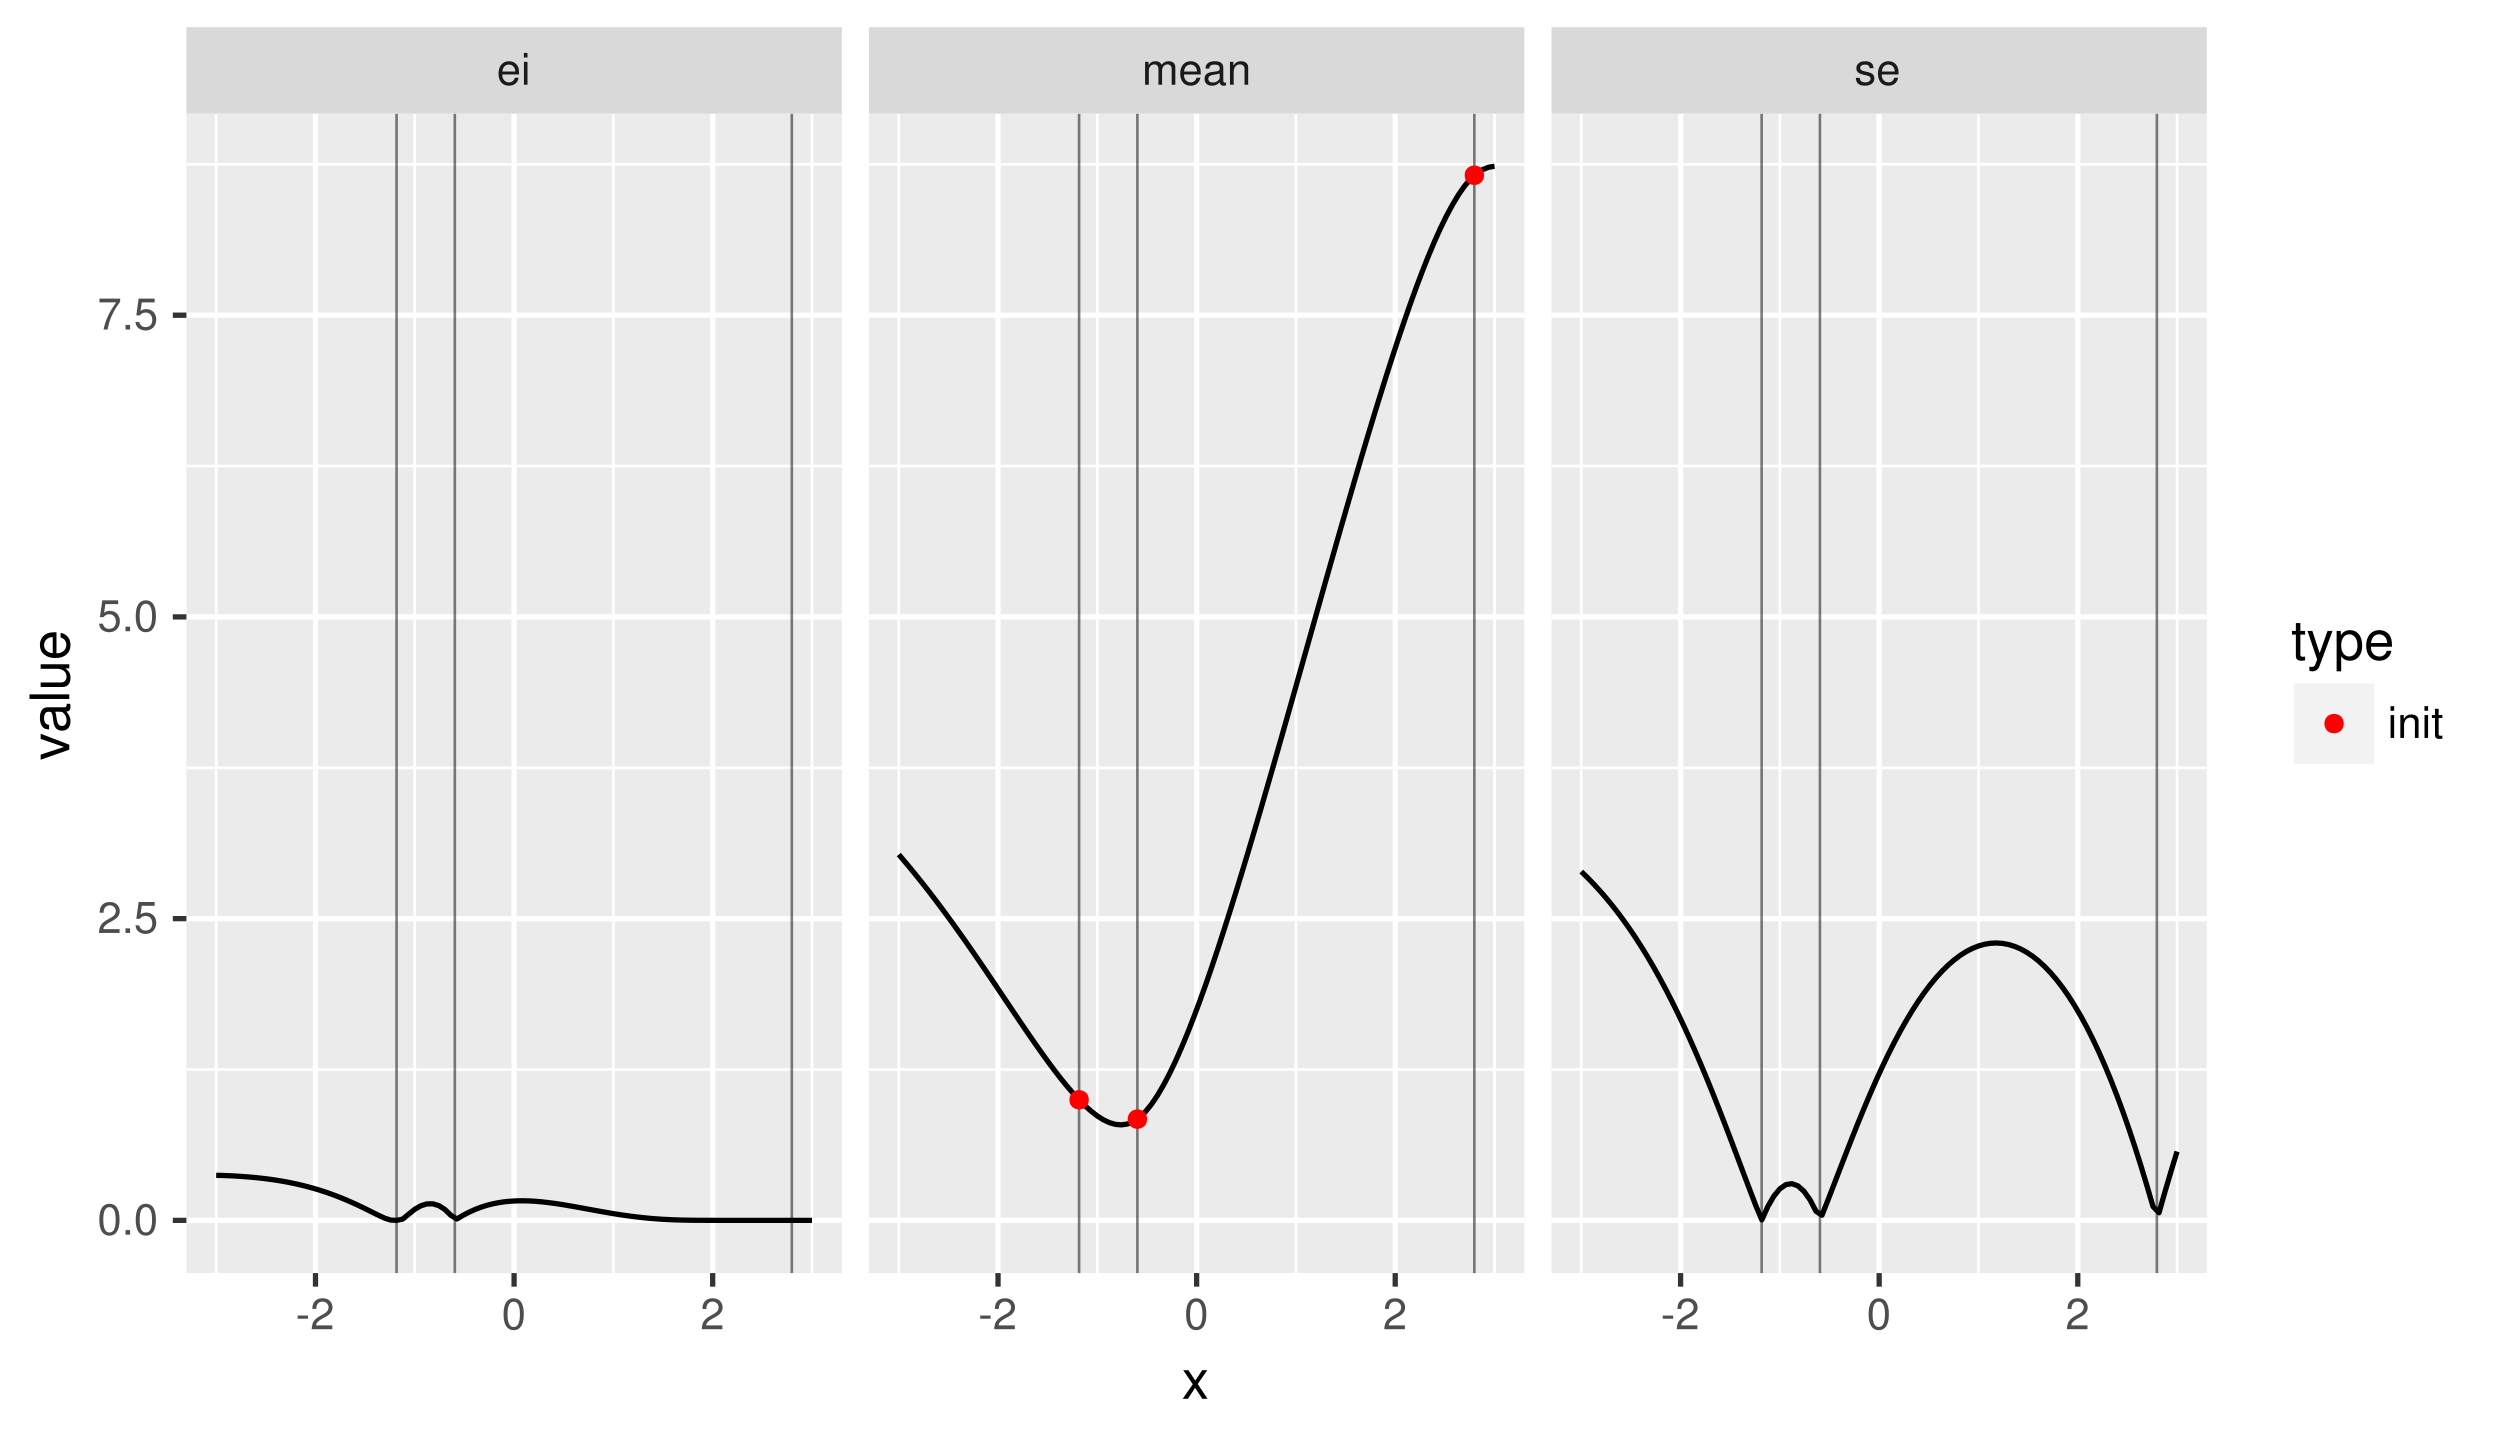 <?xml version="1.0" encoding="UTF-8"?>
<svg xmlns="http://www.w3.org/2000/svg" xmlns:xlink="http://www.w3.org/1999/xlink" width="504pt" height="288pt" viewBox="0 0 504 288" version="1.1">
<defs>
<g>
<symbol overflow="visible" id="glyph0-0">
<path style="stroke:none;" d=""/>
</symbol>
<symbol overflow="visible" id="glyph0-1">
<path style="stroke:none;" d="M 4.516 -2.062 C 4.516 -2.766 4.453 -3.188 4.328 -3.531 C 4.031 -4.281 3.328 -4.734 2.469 -4.734 C 1.172 -4.734 0.359 -3.75 0.359 -2.25 C 0.359 -0.734 1.156 0.203 2.453 0.203 C 3.5 0.203 4.234 -0.391 4.422 -1.406 L 3.672 -1.406 C 3.469 -0.797 3.062 -0.469 2.469 -0.469 C 2 -0.469 1.609 -0.688 1.359 -1.078 C 1.188 -1.344 1.125 -1.594 1.125 -2.062 Z M 1.141 -2.656 C 1.203 -3.516 1.719 -4.062 2.453 -4.062 C 3.172 -4.062 3.734 -3.469 3.734 -2.703 C 3.734 -2.688 3.734 -2.672 3.719 -2.656 Z M 1.141 -2.656 "/>
</symbol>
<symbol overflow="visible" id="glyph0-2">
<path style="stroke:none;" d="M 1.312 -4.609 L 0.594 -4.609 L 0.594 0 L 1.312 0 Z M 1.312 -6.406 L 0.578 -6.406 L 0.578 -5.484 L 1.312 -5.484 Z M 1.312 -6.406 "/>
</symbol>
<symbol overflow="visible" id="glyph0-3">
<path style="stroke:none;" d="M 0.609 -4.609 L 0.609 0 L 1.359 0 L 1.359 -2.891 C 1.359 -3.562 1.844 -4.094 2.438 -4.094 C 2.984 -4.094 3.297 -3.766 3.297 -3.172 L 3.297 0 L 4.031 0 L 4.031 -2.891 C 4.031 -3.562 4.516 -4.094 5.109 -4.094 C 5.641 -4.094 5.969 -3.75 5.969 -3.172 L 5.969 0 L 6.703 0 L 6.703 -3.453 C 6.703 -4.281 6.234 -4.734 5.359 -4.734 C 4.75 -4.734 4.375 -4.562 3.953 -4.031 C 3.672 -4.531 3.312 -4.734 2.703 -4.734 C 2.094 -4.734 1.688 -4.516 1.297 -3.953 L 1.297 -4.609 Z M 0.609 -4.609 "/>
</symbol>
<symbol overflow="visible" id="glyph0-4">
<path style="stroke:none;" d="M 4.703 -0.438 C 4.625 -0.406 4.594 -0.406 4.547 -0.406 C 4.297 -0.406 4.156 -0.547 4.156 -0.781 L 4.156 -3.484 C 4.156 -4.297 3.547 -4.734 2.422 -4.734 C 1.75 -4.734 1.203 -4.547 0.891 -4.203 C 0.672 -3.969 0.594 -3.703 0.578 -3.25 L 1.312 -3.25 C 1.375 -3.812 1.703 -4.062 2.391 -4.062 C 3.047 -4.062 3.422 -3.812 3.422 -3.375 L 3.422 -3.188 C 3.422 -2.875 3.234 -2.75 2.656 -2.672 C 1.625 -2.547 1.453 -2.5 1.172 -2.391 C 0.641 -2.172 0.375 -1.766 0.375 -1.156 C 0.375 -0.328 0.953 0.203 1.875 0.203 C 2.469 0.203 2.922 0 3.453 -0.469 C 3.5 -0.016 3.734 0.203 4.203 0.203 C 4.359 0.203 4.469 0.188 4.703 0.125 Z M 3.422 -1.453 C 3.422 -1.203 3.359 -1.062 3.125 -0.859 C 2.828 -0.578 2.469 -0.438 2.047 -0.438 C 1.469 -0.438 1.141 -0.719 1.141 -1.172 C 1.141 -1.656 1.453 -1.906 2.25 -2.016 C 3.016 -2.125 3.172 -2.156 3.422 -2.281 Z M 3.422 -1.453 "/>
</symbol>
<symbol overflow="visible" id="glyph0-5">
<path style="stroke:none;" d="M 0.609 -4.609 L 0.609 0 L 1.359 0 L 1.359 -2.547 C 1.359 -3.484 1.844 -4.094 2.609 -4.094 C 3.188 -4.094 3.547 -3.75 3.547 -3.188 L 3.547 0 L 4.281 0 L 4.281 -3.484 C 4.281 -4.25 3.719 -4.734 2.828 -4.734 C 2.141 -4.734 1.703 -4.484 1.297 -3.828 L 1.297 -4.609 Z M 0.609 -4.609 "/>
</symbol>
<symbol overflow="visible" id="glyph0-6">
<path style="stroke:none;" d="M 3.859 -3.328 C 3.844 -4.234 3.25 -4.734 2.188 -4.734 C 1.109 -4.734 0.406 -4.188 0.406 -3.328 C 0.406 -2.609 0.781 -2.266 1.875 -2 L 2.562 -1.844 C 3.062 -1.719 3.266 -1.531 3.266 -1.203 C 3.266 -0.766 2.844 -0.469 2.203 -0.469 C 1.797 -0.469 1.469 -0.594 1.281 -0.781 C 1.172 -0.922 1.125 -1.047 1.078 -1.375 L 0.297 -1.375 C 0.328 -0.312 0.938 0.203 2.141 0.203 C 3.297 0.203 4.031 -0.375 4.031 -1.266 C 4.031 -1.938 3.656 -2.328 2.734 -2.547 L 2.031 -2.703 C 1.438 -2.844 1.172 -3.047 1.172 -3.375 C 1.172 -3.797 1.562 -4.062 2.156 -4.062 C 2.75 -4.062 3.062 -3.812 3.078 -3.328 Z M 3.859 -3.328 "/>
</symbol>
<symbol overflow="visible" id="glyph0-7">
<path style="stroke:none;" d="M 2.5 -2.75 L 0.406 -2.75 L 0.406 -2.109 L 2.5 -2.109 Z M 2.5 -2.75 "/>
</symbol>
<symbol overflow="visible" id="glyph0-8">
<path style="stroke:none;" d="M 4.453 -0.766 L 1.172 -0.766 C 1.25 -1.281 1.531 -1.594 2.297 -2.047 L 3.172 -2.531 C 4.047 -3 4.5 -3.641 4.5 -4.406 C 4.5 -4.922 4.281 -5.406 3.922 -5.75 C 3.547 -6.078 3.094 -6.234 2.5 -6.234 C 1.703 -6.234 1.125 -5.953 0.781 -5.422 C 0.547 -5.094 0.453 -4.703 0.438 -4.078 L 1.219 -4.078 C 1.234 -4.5 1.297 -4.75 1.406 -4.953 C 1.594 -5.328 2 -5.562 2.469 -5.562 C 3.172 -5.562 3.703 -5.062 3.703 -4.391 C 3.703 -3.891 3.406 -3.469 2.859 -3.156 L 2.047 -2.703 C 0.75 -1.969 0.375 -1.375 0.297 0 L 4.453 0 Z M 4.453 -0.766 "/>
</symbol>
<symbol overflow="visible" id="glyph0-9">
<path style="stroke:none;" d="M 2.422 -6.234 C 1.844 -6.234 1.312 -5.984 0.984 -5.547 C 0.578 -5 0.375 -4.172 0.375 -3.016 C 0.375 -0.922 1.078 0.203 2.422 0.203 C 3.734 0.203 4.453 -0.922 4.453 -2.969 C 4.453 -4.172 4.266 -4.984 3.859 -5.547 C 3.531 -5.984 3.016 -6.234 2.422 -6.234 Z M 2.422 -5.547 C 3.25 -5.547 3.672 -4.703 3.672 -3.031 C 3.672 -1.266 3.266 -0.438 2.406 -0.438 C 1.578 -0.438 1.172 -1.297 1.172 -3.016 C 1.172 -4.719 1.578 -5.547 2.422 -5.547 Z M 2.422 -5.547 "/>
</symbol>
<symbol overflow="visible" id="glyph0-10">
<path style="stroke:none;" d="M 1.688 -0.922 L 0.766 -0.922 L 0.766 0 L 1.688 0 Z M 1.688 -0.922 "/>
</symbol>
<symbol overflow="visible" id="glyph0-11">
<path style="stroke:none;" d="M 4.188 -6.234 L 0.969 -6.234 L 0.5 -2.844 L 1.219 -2.844 C 1.578 -3.266 1.875 -3.422 2.359 -3.422 C 3.188 -3.422 3.719 -2.844 3.719 -1.922 C 3.719 -1.031 3.203 -0.484 2.359 -0.484 C 1.688 -0.484 1.266 -0.828 1.078 -1.531 L 0.312 -1.531 C 0.406 -1.016 0.5 -0.781 0.688 -0.547 C 1.031 -0.078 1.672 0.203 2.375 0.203 C 3.641 0.203 4.516 -0.719 4.516 -2.031 C 4.516 -3.266 3.688 -4.109 2.5 -4.109 C 2.062 -4.109 1.703 -4 1.344 -3.734 L 1.594 -5.469 L 4.188 -5.469 Z M 4.188 -6.234 "/>
</symbol>
<symbol overflow="visible" id="glyph0-12">
<path style="stroke:none;" d="M 4.578 -6.234 L 0.406 -6.234 L 0.406 -5.469 L 3.781 -5.469 C 2.281 -3.359 1.688 -2.047 1.219 0 L 2.047 0 C 2.391 -2 3.172 -3.719 4.578 -5.594 Z M 4.578 -6.234 "/>
</symbol>
<symbol overflow="visible" id="glyph0-13">
<path style="stroke:none;" d="M 2.234 -4.609 L 1.484 -4.609 L 1.484 -5.875 L 0.75 -5.875 L 0.75 -4.609 L 0.125 -4.609 L 0.125 -4.016 L 0.75 -4.016 L 0.75 -0.531 C 0.75 -0.062 1.062 0.203 1.641 0.203 C 1.812 0.203 1.984 0.188 2.234 0.141 L 2.234 -0.469 C 2.141 -0.453 2.016 -0.438 1.875 -0.438 C 1.562 -0.438 1.484 -0.531 1.484 -0.859 L 1.484 -4.016 L 2.234 -4.016 Z M 2.234 -4.609 "/>
</symbol>
<symbol overflow="visible" id="glyph1-0">
<path style="stroke:none;" d=""/>
</symbol>
<symbol overflow="visible" id="glyph1-1">
<path style="stroke:none;" d="M 3.219 -2.984 L 5.141 -5.766 L 4.109 -5.766 L 2.734 -3.672 L 1.344 -5.766 L 0.297 -5.766 L 2.219 -2.938 L 0.188 0 L 1.234 0 L 2.688 -2.219 L 4.141 0 L 5.203 0 Z M 3.219 -2.984 "/>
</symbol>
<symbol overflow="visible" id="glyph1-2">
<path style="stroke:none;" d="M 2.797 -5.766 L 1.844 -5.766 L 1.844 -7.344 L 0.938 -7.344 L 0.938 -5.766 L 0.156 -5.766 L 0.156 -5.016 L 0.938 -5.016 L 0.938 -0.656 C 0.938 -0.078 1.328 0.25 2.047 0.25 C 2.266 0.25 2.484 0.234 2.797 0.172 L 2.797 -0.594 C 2.672 -0.562 2.531 -0.547 2.359 -0.547 C 1.953 -0.547 1.844 -0.656 1.844 -1.062 L 1.844 -5.016 L 2.797 -5.016 Z M 2.797 -5.766 "/>
</symbol>
<symbol overflow="visible" id="glyph1-3">
<path style="stroke:none;" d="M 4.266 -5.766 L 2.672 -1.281 L 1.203 -5.766 L 0.219 -5.766 L 2.172 0.016 L 1.812 0.938 C 1.672 1.344 1.469 1.5 1.078 1.5 C 0.953 1.5 0.797 1.469 0.594 1.438 L 0.594 2.25 C 0.781 2.359 0.969 2.391 1.203 2.391 C 1.5 2.391 1.828 2.297 2.062 2.125 C 2.359 1.906 2.516 1.672 2.688 1.203 L 5.266 -5.766 Z M 4.266 -5.766 "/>
</symbol>
<symbol overflow="visible" id="glyph1-4">
<path style="stroke:none;" d="M 0.594 2.391 L 1.516 2.391 L 1.516 -0.609 C 2 -0.016 2.547 0.25 3.281 0.25 C 4.781 0.25 5.75 -0.953 5.75 -2.781 C 5.75 -4.719 4.812 -5.922 3.281 -5.922 C 2.5 -5.922 1.875 -5.578 1.438 -4.891 L 1.438 -5.766 L 0.594 -5.766 Z M 3.125 -5.078 C 4.141 -5.078 4.797 -4.188 4.797 -2.812 C 4.797 -1.5 4.125 -0.609 3.125 -0.609 C 2.156 -0.609 1.516 -1.484 1.516 -2.844 C 1.516 -4.188 2.156 -5.078 3.125 -5.078 Z M 3.125 -5.078 "/>
</symbol>
<symbol overflow="visible" id="glyph1-5">
<path style="stroke:none;" d="M 5.641 -2.578 C 5.641 -3.453 5.578 -3.984 5.406 -4.406 C 5.031 -5.359 4.156 -5.922 3.078 -5.922 C 1.469 -5.922 0.438 -4.703 0.438 -2.812 C 0.438 -0.906 1.438 0.25 3.062 0.25 C 4.375 0.25 5.297 -0.5 5.516 -1.75 L 4.594 -1.75 C 4.344 -0.984 3.828 -0.594 3.094 -0.594 C 2.516 -0.594 2.016 -0.859 1.703 -1.344 C 1.484 -1.672 1.406 -2 1.391 -2.578 Z M 1.422 -3.328 C 1.5 -4.391 2.141 -5.078 3.062 -5.078 C 3.969 -5.078 4.656 -4.328 4.656 -3.391 C 4.656 -3.359 4.656 -3.344 4.656 -3.328 Z M 1.422 -3.328 "/>
</symbol>
<symbol overflow="visible" id="glyph2-0">
<path style="stroke:none;" d=""/>
</symbol>
<symbol overflow="visible" id="glyph2-1">
<path style="stroke:none;" d="M 0 -3.141 L -5.766 -5.344 L -5.766 -4.312 L -1.094 -2.688 L -5.766 -1.141 L -5.766 -0.109 L 0 -2.141 Z M 0 -3.141 "/>
</symbol>
<symbol overflow="visible" id="glyph2-2">
<path style="stroke:none;" d="M -0.531 -5.891 C -0.516 -5.781 -0.516 -5.734 -0.516 -5.688 C -0.516 -5.375 -0.688 -5.188 -0.969 -5.188 L -4.359 -5.188 C -5.375 -5.188 -5.922 -4.438 -5.922 -3.031 C -5.922 -2.188 -5.688 -1.5 -5.266 -1.109 C -4.969 -0.844 -4.625 -0.734 -4.062 -0.719 L -4.062 -1.641 C -4.766 -1.719 -5.078 -2.141 -5.078 -2.984 C -5.078 -3.812 -4.781 -4.281 -4.219 -4.281 L -3.984 -4.281 C -3.594 -4.281 -3.438 -4.047 -3.344 -3.328 C -3.172 -2.031 -3.141 -1.828 -2.984 -1.469 C -2.719 -0.797 -2.203 -0.469 -1.453 -0.469 C -0.406 -0.469 0.25 -1.188 0.25 -2.359 C 0.25 -3.078 0 -3.656 -0.594 -4.312 C -0.016 -4.375 0.25 -4.656 0.25 -5.266 C 0.25 -5.438 0.234 -5.594 0.156 -5.891 Z M -1.812 -4.281 C -1.5 -4.281 -1.312 -4.188 -1.062 -3.922 C -0.719 -3.547 -0.547 -3.094 -0.547 -2.547 C -0.547 -1.844 -0.891 -1.422 -1.469 -1.422 C -2.078 -1.422 -2.391 -1.828 -2.531 -2.812 C -2.656 -3.766 -2.703 -3.969 -2.844 -4.281 Z M -1.812 -4.281 "/>
</symbol>
<symbol overflow="visible" id="glyph2-3">
<path style="stroke:none;" d="M -8.016 -1.672 L -8.016 -0.75 L 0 -0.75 L 0 -1.672 Z M -8.016 -1.672 "/>
</symbol>
<symbol overflow="visible" id="glyph2-4">
<path style="stroke:none;" d="M 0 -5.297 L -5.766 -5.297 L -5.766 -4.391 L -2.5 -4.391 C -1.312 -4.391 -0.547 -3.766 -0.547 -2.812 C -0.547 -2.094 -0.984 -1.625 -1.688 -1.625 L -5.766 -1.625 L -5.766 -0.719 L -1.312 -0.719 C -0.359 -0.719 0.25 -1.438 0.25 -2.547 C 0.25 -3.406 -0.047 -3.938 -0.797 -4.484 L 0 -4.484 Z M 0 -5.297 "/>
</symbol>
<symbol overflow="visible" id="glyph2-5">
<path style="stroke:none;" d="M -2.578 -5.641 C -3.453 -5.641 -3.984 -5.578 -4.406 -5.406 C -5.359 -5.031 -5.922 -4.156 -5.922 -3.078 C -5.922 -1.469 -4.703 -0.438 -2.812 -0.438 C -0.906 -0.438 0.25 -1.438 0.25 -3.062 C 0.25 -4.375 -0.5 -5.297 -1.75 -5.516 L -1.75 -4.594 C -0.984 -4.344 -0.594 -3.828 -0.594 -3.094 C -0.594 -2.516 -0.859 -2.016 -1.344 -1.703 C -1.672 -1.484 -2 -1.406 -2.578 -1.391 Z M -3.328 -1.422 C -4.391 -1.5 -5.078 -2.141 -5.078 -3.062 C -5.078 -3.969 -4.328 -4.656 -3.391 -4.656 C -3.359 -4.656 -3.344 -4.656 -3.328 -4.656 Z M -3.328 -1.422 "/>
</symbol>
</g>
<clipPath id="clip1">
  <path d="M 37.582 22.898 L 170 22.898 L 170 257 L 37.582 257 Z M 37.582 22.898 "/>
</clipPath>
<clipPath id="clip2">
  <path d="M 37.582 215 L 170 215 L 170 216 L 37.582 216 Z M 37.582 215 "/>
</clipPath>
<clipPath id="clip3">
  <path d="M 37.582 154 L 170 154 L 170 156 L 37.582 156 Z M 37.582 154 "/>
</clipPath>
<clipPath id="clip4">
  <path d="M 37.582 93 L 170 93 L 170 95 L 37.582 95 Z M 37.582 93 "/>
</clipPath>
<clipPath id="clip5">
  <path d="M 37.582 32 L 170 32 L 170 34 L 37.582 34 Z M 37.582 32 "/>
</clipPath>
<clipPath id="clip6">
  <path d="M 43 22.898 L 44 22.898 L 44 257 L 43 257 Z M 43 22.898 "/>
</clipPath>
<clipPath id="clip7">
  <path d="M 83 22.898 L 84 22.898 L 84 257 L 83 257 Z M 83 22.898 "/>
</clipPath>
<clipPath id="clip8">
  <path d="M 123 22.898 L 124 22.898 L 124 257 L 123 257 Z M 123 22.898 "/>
</clipPath>
<clipPath id="clip9">
  <path d="M 163 22.898 L 164 22.898 L 164 257 L 163 257 Z M 163 22.898 "/>
</clipPath>
<clipPath id="clip10">
  <path d="M 37.582 245 L 170.703 245 L 170.703 247 L 37.582 247 Z M 37.582 245 "/>
</clipPath>
<clipPath id="clip11">
  <path d="M 37.582 184 L 170.703 184 L 170.703 186 L 37.582 186 Z M 37.582 184 "/>
</clipPath>
<clipPath id="clip12">
  <path d="M 37.582 123 L 170.703 123 L 170.703 125 L 37.582 125 Z M 37.582 123 "/>
</clipPath>
<clipPath id="clip13">
  <path d="M 37.582 63 L 170.703 63 L 170.703 65 L 37.582 65 Z M 37.582 63 "/>
</clipPath>
<clipPath id="clip14">
  <path d="M 63 22.898 L 65 22.898 L 65 257.645 L 63 257.645 Z M 63 22.898 "/>
</clipPath>
<clipPath id="clip15">
  <path d="M 103 22.898 L 105 22.898 L 105 257.645 L 103 257.645 Z M 103 22.898 "/>
</clipPath>
<clipPath id="clip16">
  <path d="M 143 22.898 L 145 22.898 L 145 257.645 L 143 257.645 Z M 143 22.898 "/>
</clipPath>
<clipPath id="clip17">
  <path d="M 79 22.898 L 81 22.898 L 81 257 L 79 257 Z M 79 22.898 "/>
</clipPath>
<clipPath id="clip18">
  <path d="M 91 22.898 L 92 22.898 L 92 257 L 91 257 Z M 91 22.898 "/>
</clipPath>
<clipPath id="clip19">
  <path d="M 159 22.898 L 160 22.898 L 160 257 L 159 257 Z M 159 22.898 "/>
</clipPath>
<clipPath id="clip20">
  <path d="M 175.18 22.898 L 308 22.898 L 308 257 L 175.18 257 Z M 175.18 22.898 "/>
</clipPath>
<clipPath id="clip21">
  <path d="M 175.18 215 L 308 215 L 308 216 L 175.18 216 Z M 175.18 215 "/>
</clipPath>
<clipPath id="clip22">
  <path d="M 175.18 154 L 308 154 L 308 156 L 175.18 156 Z M 175.18 154 "/>
</clipPath>
<clipPath id="clip23">
  <path d="M 175.18 93 L 308 93 L 308 95 L 175.18 95 Z M 175.18 93 "/>
</clipPath>
<clipPath id="clip24">
  <path d="M 175.18 32 L 308 32 L 308 34 L 175.18 34 Z M 175.18 32 "/>
</clipPath>
<clipPath id="clip25">
  <path d="M 180 22.898 L 182 22.898 L 182 257 L 180 257 Z M 180 22.898 "/>
</clipPath>
<clipPath id="clip26">
  <path d="M 220 22.898 L 222 22.898 L 222 257 L 220 257 Z M 220 22.898 "/>
</clipPath>
<clipPath id="clip27">
  <path d="M 260 22.898 L 262 22.898 L 262 257 L 260 257 Z M 260 22.898 "/>
</clipPath>
<clipPath id="clip28">
  <path d="M 301 22.898 L 302 22.898 L 302 257 L 301 257 Z M 301 22.898 "/>
</clipPath>
<clipPath id="clip29">
  <path d="M 175.18 245 L 308 245 L 308 247 L 175.18 247 Z M 175.18 245 "/>
</clipPath>
<clipPath id="clip30">
  <path d="M 175.18 184 L 308 184 L 308 186 L 175.18 186 Z M 175.18 184 "/>
</clipPath>
<clipPath id="clip31">
  <path d="M 175.18 123 L 308 123 L 308 125 L 175.18 125 Z M 175.18 123 "/>
</clipPath>
<clipPath id="clip32">
  <path d="M 175.18 63 L 308 63 L 308 65 L 175.18 65 Z M 175.18 63 "/>
</clipPath>
<clipPath id="clip33">
  <path d="M 200 22.898 L 202 22.898 L 202 257.645 L 200 257.645 Z M 200 22.898 "/>
</clipPath>
<clipPath id="clip34">
  <path d="M 240 22.898 L 242 22.898 L 242 257.645 L 240 257.645 Z M 240 22.898 "/>
</clipPath>
<clipPath id="clip35">
  <path d="M 280 22.898 L 282 22.898 L 282 257.645 L 280 257.645 Z M 280 22.898 "/>
</clipPath>
<clipPath id="clip36">
  <path d="M 217 22.898 L 218 22.898 L 218 257 L 217 257 Z M 217 22.898 "/>
</clipPath>
<clipPath id="clip37">
  <path d="M 229 22.898 L 230 22.898 L 230 257 L 229 257 Z M 229 22.898 "/>
</clipPath>
<clipPath id="clip38">
  <path d="M 296 22.898 L 298 22.898 L 298 257 L 296 257 Z M 296 22.898 "/>
</clipPath>
<clipPath id="clip39">
  <path d="M 312.781 22.898 L 445 22.898 L 445 257 L 312.781 257 Z M 312.781 22.898 "/>
</clipPath>
<clipPath id="clip40">
  <path d="M 312.781 215 L 445.902 215 L 445.902 216 L 312.781 216 Z M 312.781 215 "/>
</clipPath>
<clipPath id="clip41">
  <path d="M 312.781 154 L 445.902 154 L 445.902 156 L 312.781 156 Z M 312.781 154 "/>
</clipPath>
<clipPath id="clip42">
  <path d="M 312.781 93 L 445.902 93 L 445.902 95 L 312.781 95 Z M 312.781 93 "/>
</clipPath>
<clipPath id="clip43">
  <path d="M 312.781 32 L 445.902 32 L 445.902 34 L 312.781 34 Z M 312.781 32 "/>
</clipPath>
<clipPath id="clip44">
  <path d="M 318 22.898 L 320 22.898 L 320 257 L 318 257 Z M 318 22.898 "/>
</clipPath>
<clipPath id="clip45">
  <path d="M 358 22.898 L 360 22.898 L 360 257 L 358 257 Z M 358 22.898 "/>
</clipPath>
<clipPath id="clip46">
  <path d="M 398 22.898 L 400 22.898 L 400 257 L 398 257 Z M 398 22.898 "/>
</clipPath>
<clipPath id="clip47">
  <path d="M 438 22.898 L 440 22.898 L 440 257 L 438 257 Z M 438 22.898 "/>
</clipPath>
<clipPath id="clip48">
  <path d="M 312.781 245 L 445.902 245 L 445.902 247 L 312.781 247 Z M 312.781 245 "/>
</clipPath>
<clipPath id="clip49">
  <path d="M 312.781 184 L 445.902 184 L 445.902 186 L 312.781 186 Z M 312.781 184 "/>
</clipPath>
<clipPath id="clip50">
  <path d="M 312.781 123 L 445.902 123 L 445.902 125 L 312.781 125 Z M 312.781 123 "/>
</clipPath>
<clipPath id="clip51">
  <path d="M 312.781 63 L 445.902 63 L 445.902 65 L 312.781 65 Z M 312.781 63 "/>
</clipPath>
<clipPath id="clip52">
  <path d="M 338 22.898 L 340 22.898 L 340 257.645 L 338 257.645 Z M 338 22.898 "/>
</clipPath>
<clipPath id="clip53">
  <path d="M 378 22.898 L 380 22.898 L 380 257.645 L 378 257.645 Z M 378 22.898 "/>
</clipPath>
<clipPath id="clip54">
  <path d="M 418 22.898 L 420 22.898 L 420 257.645 L 418 257.645 Z M 418 22.898 "/>
</clipPath>
<clipPath id="clip55">
  <path d="M 354 22.898 L 356 22.898 L 356 257 L 354 257 Z M 354 22.898 "/>
</clipPath>
<clipPath id="clip56">
  <path d="M 366 22.898 L 368 22.898 L 368 257 L 366 257 Z M 366 22.898 "/>
</clipPath>
<clipPath id="clip57">
  <path d="M 434 22.898 L 436 22.898 L 436 257 L 434 257 Z M 434 22.898 "/>
</clipPath>
<clipPath id="clip58">
  <path d="M 37.582 5.48 L 170 5.48 L 170 23 L 37.582 23 Z M 37.582 5.48 "/>
</clipPath>
<clipPath id="clip59">
  <path d="M 175.18 5.48 L 308 5.48 L 308 23 L 175.18 23 Z M 175.18 5.48 "/>
</clipPath>
<clipPath id="clip60">
  <path d="M 312.781 5.48 L 445 5.48 L 445 23 L 312.781 23 Z M 312.781 5.48 "/>
</clipPath>
</defs>
<g id="surface2">
<rect x="0" y="0" width="504" height="288" style="fill:rgb(100%,100%,100%);fill-opacity:1;stroke:none;"/>
<rect x="0" y="0" width="504" height="288" style="fill:rgb(100%,100%,100%);fill-opacity:1;stroke:none;"/>
<path style="fill:none;stroke-width:1.067;stroke-linecap:round;stroke-linejoin:round;stroke:rgb(100%,100%,100%);stroke-opacity:1;stroke-miterlimit:10;" d="M 0 288 L 504 288 L 504 0 L 0 0 Z M 0 288 "/>
<g clip-path="url(#clip1)" clip-rule="nonzero">
<path style=" stroke:none;fill-rule:nonzero;fill:rgb(92.157%,92.157%,92.157%);fill-opacity:1;" d="M 37.582 256.648 L 169.703 256.648 L 169.703 22.902 L 37.582 22.902 Z M 37.582 256.648 "/>
</g>
<g clip-path="url(#clip2)" clip-rule="nonzero">
<path style="fill:none;stroke-width:0.533;stroke-linecap:butt;stroke-linejoin:round;stroke:rgb(100%,100%,100%);stroke-opacity:1;stroke-miterlimit:10;" d="M 37.582 215.609 L 169.699 215.609 "/>
</g>
<g clip-path="url(#clip3)" clip-rule="nonzero">
<path style="fill:none;stroke-width:0.533;stroke-linecap:butt;stroke-linejoin:round;stroke:rgb(100%,100%,100%);stroke-opacity:1;stroke-miterlimit:10;" d="M 37.582 154.785 L 169.699 154.785 "/>
</g>
<g clip-path="url(#clip4)" clip-rule="nonzero">
<path style="fill:none;stroke-width:0.533;stroke-linecap:butt;stroke-linejoin:round;stroke:rgb(100%,100%,100%);stroke-opacity:1;stroke-miterlimit:10;" d="M 37.582 93.957 L 169.699 93.957 "/>
</g>
<g clip-path="url(#clip5)" clip-rule="nonzero">
<path style="fill:none;stroke-width:0.533;stroke-linecap:butt;stroke-linejoin:round;stroke:rgb(100%,100%,100%);stroke-opacity:1;stroke-miterlimit:10;" d="M 37.582 33.129 L 169.699 33.129 "/>
</g>
<g clip-path="url(#clip6)" clip-rule="nonzero">
<path style="fill:none;stroke-width:0.533;stroke-linecap:butt;stroke-linejoin:round;stroke:rgb(100%,100%,100%);stroke-opacity:1;stroke-miterlimit:10;" d="M 43.586 256.648 L 43.586 22.898 "/>
</g>
<g clip-path="url(#clip7)" clip-rule="nonzero">
<path style="fill:none;stroke-width:0.533;stroke-linecap:butt;stroke-linejoin:round;stroke:rgb(100%,100%,100%);stroke-opacity:1;stroke-miterlimit:10;" d="M 83.621 256.648 L 83.621 22.898 "/>
</g>
<g clip-path="url(#clip8)" clip-rule="nonzero">
<path style="fill:none;stroke-width:0.533;stroke-linecap:butt;stroke-linejoin:round;stroke:rgb(100%,100%,100%);stroke-opacity:1;stroke-miterlimit:10;" d="M 123.66 256.648 L 123.66 22.898 "/>
</g>
<g clip-path="url(#clip9)" clip-rule="nonzero">
<path style="fill:none;stroke-width:0.533;stroke-linecap:butt;stroke-linejoin:round;stroke:rgb(100%,100%,100%);stroke-opacity:1;stroke-miterlimit:10;" d="M 163.695 256.648 L 163.695 22.898 "/>
</g>
<g clip-path="url(#clip10)" clip-rule="nonzero">
<path style="fill:none;stroke-width:1.067;stroke-linecap:butt;stroke-linejoin:round;stroke:rgb(100%,100%,100%);stroke-opacity:1;stroke-miterlimit:10;" d="M 37.582 246.023 L 169.699 246.023 "/>
</g>
<g clip-path="url(#clip11)" clip-rule="nonzero">
<path style="fill:none;stroke-width:1.067;stroke-linecap:butt;stroke-linejoin:round;stroke:rgb(100%,100%,100%);stroke-opacity:1;stroke-miterlimit:10;" d="M 37.582 185.195 L 169.699 185.195 "/>
</g>
<g clip-path="url(#clip12)" clip-rule="nonzero">
<path style="fill:none;stroke-width:1.067;stroke-linecap:butt;stroke-linejoin:round;stroke:rgb(100%,100%,100%);stroke-opacity:1;stroke-miterlimit:10;" d="M 37.582 124.371 L 169.699 124.371 "/>
</g>
<g clip-path="url(#clip13)" clip-rule="nonzero">
<path style="fill:none;stroke-width:1.067;stroke-linecap:butt;stroke-linejoin:round;stroke:rgb(100%,100%,100%);stroke-opacity:1;stroke-miterlimit:10;" d="M 37.582 63.543 L 169.699 63.543 "/>
</g>
<g clip-path="url(#clip14)" clip-rule="nonzero">
<path style="fill:none;stroke-width:1.067;stroke-linecap:butt;stroke-linejoin:round;stroke:rgb(100%,100%,100%);stroke-opacity:1;stroke-miterlimit:10;" d="M 63.605 256.648 L 63.605 22.898 "/>
</g>
<g clip-path="url(#clip15)" clip-rule="nonzero">
<path style="fill:none;stroke-width:1.067;stroke-linecap:butt;stroke-linejoin:round;stroke:rgb(100%,100%,100%);stroke-opacity:1;stroke-miterlimit:10;" d="M 103.641 256.648 L 103.641 22.898 "/>
</g>
<g clip-path="url(#clip16)" clip-rule="nonzero">
<path style="fill:none;stroke-width:1.067;stroke-linecap:butt;stroke-linejoin:round;stroke:rgb(100%,100%,100%);stroke-opacity:1;stroke-miterlimit:10;" d="M 143.676 256.648 L 143.676 22.898 "/>
</g>
<path style="fill:none;stroke-width:1.067;stroke-linecap:butt;stroke-linejoin:round;stroke:rgb(0%,0%,0%);stroke-opacity:1;stroke-miterlimit:1;" d="M 43.586 236.938 L 44.801 236.973 L 46.012 237.02 L 47.227 237.078 L 48.438 237.152 L 49.652 237.238 L 50.867 237.34 L 52.078 237.461 L 53.293 237.598 L 54.504 237.754 L 55.719 237.934 L 56.93 238.133 L 58.145 238.355 L 59.359 238.605 L 60.57 238.879 L 61.785 239.18 L 62.996 239.508 L 64.211 239.867 L 65.426 240.254 L 66.637 240.676 L 67.852 241.125 L 69.062 241.605 L 70.277 242.121 L 71.488 242.66 L 72.703 243.227 L 73.918 243.816 L 75.129 244.422 L 76.344 245.02 L 77.555 245.578 L 78.77 245.973 L 79.984 246.023 L 81.195 245.766 L 82.41 244.758 L 83.621 243.789 L 84.836 243.086 L 86.051 242.707 L 87.262 242.691 L 88.477 243.059 L 89.688 243.824 L 90.902 245.012 L 92.113 245.75 L 93.328 245.02 L 94.543 244.383 L 95.754 243.836 L 96.969 243.371 L 98.18 242.988 L 99.395 242.68 L 100.609 242.441 L 101.82 242.266 L 103.035 242.152 L 104.246 242.09 L 105.461 242.078 L 106.676 242.109 L 107.887 242.176 L 109.102 242.281 L 110.312 242.414 L 111.527 242.57 L 112.738 242.746 L 113.953 242.941 L 115.168 243.148 L 116.379 243.363 L 117.594 243.586 L 118.805 243.809 L 120.02 244.031 L 121.234 244.25 L 122.445 244.461 L 123.66 244.668 L 124.871 244.859 L 126.086 245.039 L 127.297 245.207 L 128.512 245.355 L 129.727 245.492 L 130.938 245.609 L 132.152 245.707 L 133.363 245.793 L 134.578 245.859 L 135.793 245.914 L 137.004 245.953 L 138.219 245.98 L 139.43 246 L 140.645 246.012 L 141.859 246.016 L 143.07 246.02 L 144.285 246.023 L 163.695 246.023 "/>
<g clip-path="url(#clip17)" clip-rule="nonzero">
<path style="fill:none;stroke-width:0.533;stroke-linecap:butt;stroke-linejoin:round;stroke:rgb(0%,0%,0%);stroke-opacity:0.502;stroke-miterlimit:10;" d="M 79.949 256.648 L 79.949 22.898 "/>
</g>
<g clip-path="url(#clip18)" clip-rule="nonzero">
<path style="fill:none;stroke-width:0.533;stroke-linecap:butt;stroke-linejoin:round;stroke:rgb(0%,0%,0%);stroke-opacity:0.502;stroke-miterlimit:10;" d="M 91.695 256.648 L 91.695 22.898 "/>
</g>
<g clip-path="url(#clip19)" clip-rule="nonzero">
<path style="fill:none;stroke-width:0.533;stroke-linecap:butt;stroke-linejoin:round;stroke:rgb(0%,0%,0%);stroke-opacity:0.502;stroke-miterlimit:10;" d="M 159.629 256.648 L 159.629 22.898 "/>
</g>
<g clip-path="url(#clip20)" clip-rule="nonzero">
<path style=" stroke:none;fill-rule:nonzero;fill:rgb(92.157%,92.157%,92.157%);fill-opacity:1;" d="M 175.18 256.648 L 307.301 256.648 L 307.301 22.902 L 175.18 22.902 Z M 175.18 256.648 "/>
</g>
<g clip-path="url(#clip21)" clip-rule="nonzero">
<path style="fill:none;stroke-width:0.533;stroke-linecap:butt;stroke-linejoin:round;stroke:rgb(100%,100%,100%);stroke-opacity:1;stroke-miterlimit:10;" d="M 175.18 215.609 L 307.301 215.609 "/>
</g>
<g clip-path="url(#clip22)" clip-rule="nonzero">
<path style="fill:none;stroke-width:0.533;stroke-linecap:butt;stroke-linejoin:round;stroke:rgb(100%,100%,100%);stroke-opacity:1;stroke-miterlimit:10;" d="M 175.18 154.785 L 307.301 154.785 "/>
</g>
<g clip-path="url(#clip23)" clip-rule="nonzero">
<path style="fill:none;stroke-width:0.533;stroke-linecap:butt;stroke-linejoin:round;stroke:rgb(100%,100%,100%);stroke-opacity:1;stroke-miterlimit:10;" d="M 175.18 93.957 L 307.301 93.957 "/>
</g>
<g clip-path="url(#clip24)" clip-rule="nonzero">
<path style="fill:none;stroke-width:0.533;stroke-linecap:butt;stroke-linejoin:round;stroke:rgb(100%,100%,100%);stroke-opacity:1;stroke-miterlimit:10;" d="M 175.18 33.129 L 307.301 33.129 "/>
</g>
<g clip-path="url(#clip25)" clip-rule="nonzero">
<path style="fill:none;stroke-width:0.533;stroke-linecap:butt;stroke-linejoin:round;stroke:rgb(100%,100%,100%);stroke-opacity:1;stroke-miterlimit:10;" d="M 181.188 256.648 L 181.188 22.898 "/>
</g>
<g clip-path="url(#clip26)" clip-rule="nonzero">
<path style="fill:none;stroke-width:0.533;stroke-linecap:butt;stroke-linejoin:round;stroke:rgb(100%,100%,100%);stroke-opacity:1;stroke-miterlimit:10;" d="M 221.223 256.648 L 221.223 22.898 "/>
</g>
<g clip-path="url(#clip27)" clip-rule="nonzero">
<path style="fill:none;stroke-width:0.533;stroke-linecap:butt;stroke-linejoin:round;stroke:rgb(100%,100%,100%);stroke-opacity:1;stroke-miterlimit:10;" d="M 261.258 256.648 L 261.258 22.898 "/>
</g>
<g clip-path="url(#clip28)" clip-rule="nonzero">
<path style="fill:none;stroke-width:0.533;stroke-linecap:butt;stroke-linejoin:round;stroke:rgb(100%,100%,100%);stroke-opacity:1;stroke-miterlimit:10;" d="M 301.297 256.648 L 301.297 22.898 "/>
</g>
<g clip-path="url(#clip29)" clip-rule="nonzero">
<path style="fill:none;stroke-width:1.067;stroke-linecap:butt;stroke-linejoin:round;stroke:rgb(100%,100%,100%);stroke-opacity:1;stroke-miterlimit:10;" d="M 175.18 246.023 L 307.301 246.023 "/>
</g>
<g clip-path="url(#clip30)" clip-rule="nonzero">
<path style="fill:none;stroke-width:1.067;stroke-linecap:butt;stroke-linejoin:round;stroke:rgb(100%,100%,100%);stroke-opacity:1;stroke-miterlimit:10;" d="M 175.18 185.195 L 307.301 185.195 "/>
</g>
<g clip-path="url(#clip31)" clip-rule="nonzero">
<path style="fill:none;stroke-width:1.067;stroke-linecap:butt;stroke-linejoin:round;stroke:rgb(100%,100%,100%);stroke-opacity:1;stroke-miterlimit:10;" d="M 175.18 124.371 L 307.301 124.371 "/>
</g>
<g clip-path="url(#clip32)" clip-rule="nonzero">
<path style="fill:none;stroke-width:1.067;stroke-linecap:butt;stroke-linejoin:round;stroke:rgb(100%,100%,100%);stroke-opacity:1;stroke-miterlimit:10;" d="M 175.18 63.543 L 307.301 63.543 "/>
</g>
<g clip-path="url(#clip33)" clip-rule="nonzero">
<path style="fill:none;stroke-width:1.067;stroke-linecap:butt;stroke-linejoin:round;stroke:rgb(100%,100%,100%);stroke-opacity:1;stroke-miterlimit:10;" d="M 201.203 256.648 L 201.203 22.898 "/>
</g>
<g clip-path="url(#clip34)" clip-rule="nonzero">
<path style="fill:none;stroke-width:1.067;stroke-linecap:butt;stroke-linejoin:round;stroke:rgb(100%,100%,100%);stroke-opacity:1;stroke-miterlimit:10;" d="M 241.242 256.648 L 241.242 22.898 "/>
</g>
<g clip-path="url(#clip35)" clip-rule="nonzero">
<path style="fill:none;stroke-width:1.067;stroke-linecap:butt;stroke-linejoin:round;stroke:rgb(100%,100%,100%);stroke-opacity:1;stroke-miterlimit:10;" d="M 281.277 256.648 L 281.277 22.898 "/>
</g>
<path style="fill:none;stroke-width:1.067;stroke-linecap:butt;stroke-linejoin:round;stroke:rgb(0%,0%,0%);stroke-opacity:1;stroke-miterlimit:1;" d="M 181.188 172.27 L 182.398 173.688 L 183.613 175.145 L 184.824 176.629 L 186.039 178.148 L 187.254 179.699 L 188.465 181.281 L 189.68 182.891 L 190.891 184.531 L 192.105 186.199 L 193.316 187.891 L 194.531 189.605 L 195.746 191.344 L 196.957 193.102 L 198.172 194.875 L 199.383 196.664 L 200.598 198.461 L 201.812 200.266 L 203.023 202.074 L 204.238 203.879 L 205.449 205.68 L 206.664 207.465 L 207.879 209.234 L 209.09 210.977 L 210.305 212.688 L 211.516 214.355 L 212.73 215.977 L 213.941 217.535 L 215.156 219.027 L 216.371 220.438 L 217.582 221.758 L 218.797 222.965 L 220.008 224.051 L 221.223 224.984 L 222.438 225.75 L 223.648 226.32 L 224.863 226.672 L 226.074 226.773 L 227.289 226.602 L 228.504 226.117 L 229.715 225.293 L 230.93 224.117 L 232.141 222.617 L 233.355 220.82 L 234.566 218.754 L 235.781 216.441 L 236.996 213.906 L 238.207 211.164 L 239.422 208.238 L 240.633 205.145 L 241.848 201.898 L 243.062 198.516 L 244.273 195.008 L 245.488 191.387 L 246.699 187.668 L 247.914 183.859 L 249.125 179.973 L 250.34 176.012 L 251.555 171.992 L 252.766 167.914 L 253.98 163.789 L 255.191 159.621 L 256.406 155.422 L 257.621 151.191 L 258.832 146.938 L 260.047 142.664 L 261.258 138.379 L 262.473 134.082 L 263.688 129.781 L 264.898 125.484 L 266.113 121.191 L 267.324 116.91 L 268.539 112.641 L 269.75 108.395 L 270.965 104.172 L 272.18 99.98 L 273.391 95.824 L 274.605 91.711 L 275.816 87.648 L 277.031 83.645 L 278.246 79.703 L 279.457 75.832 L 280.672 72.047 L 281.883 68.352 L 283.098 64.758 L 284.309 61.277 L 285.523 57.922 L 286.738 54.707 L 287.949 51.648 L 289.164 48.762 L 290.375 46.059 L 291.59 43.566 L 292.805 41.301 L 294.016 39.285 L 295.23 37.539 L 296.441 36.098 L 297.656 34.984 L 298.871 34.199 L 300.082 33.723 L 301.297 33.523 "/>
<g clip-path="url(#clip36)" clip-rule="nonzero">
<path style="fill:none;stroke-width:0.533;stroke-linecap:butt;stroke-linejoin:round;stroke:rgb(0%,0%,0%);stroke-opacity:0.502;stroke-miterlimit:10;" d="M 217.547 256.648 L 217.547 22.898 "/>
</g>
<g clip-path="url(#clip37)" clip-rule="nonzero">
<path style="fill:none;stroke-width:0.533;stroke-linecap:butt;stroke-linejoin:round;stroke:rgb(0%,0%,0%);stroke-opacity:0.502;stroke-miterlimit:10;" d="M 229.297 256.648 L 229.297 22.898 "/>
</g>
<g clip-path="url(#clip38)" clip-rule="nonzero">
<path style="fill:none;stroke-width:0.533;stroke-linecap:butt;stroke-linejoin:round;stroke:rgb(0%,0%,0%);stroke-opacity:0.502;stroke-miterlimit:10;" d="M 297.227 256.648 L 297.227 22.898 "/>
</g>
<path style=" stroke:none;fill-rule:nonzero;fill:rgb(100%,0%,0%);fill-opacity:1;" d="M 219.504 221.719 C 219.504 224.324 215.594 224.324 215.594 221.719 C 215.594 219.113 219.504 219.113 219.504 221.719 "/>
<path style=" stroke:none;fill-rule:nonzero;fill:rgb(100%,0%,0%);fill-opacity:1;" d="M 231.254 225.617 C 231.254 228.223 227.344 228.223 227.344 225.617 C 227.344 223.012 231.254 223.012 231.254 225.617 "/>
<path style=" stroke:none;fill-rule:nonzero;fill:rgb(100%,0%,0%);fill-opacity:1;" d="M 299.184 35.336 C 299.184 37.945 295.273 37.945 295.273 35.336 C 295.273 32.73 299.184 32.73 299.184 35.336 "/>
<g clip-path="url(#clip39)" clip-rule="nonzero">
<path style=" stroke:none;fill-rule:nonzero;fill:rgb(92.157%,92.157%,92.157%);fill-opacity:1;" d="M 312.781 256.648 L 444.902 256.648 L 444.902 22.902 L 312.781 22.902 Z M 312.781 256.648 "/>
</g>
<g clip-path="url(#clip40)" clip-rule="nonzero">
<path style="fill:none;stroke-width:0.533;stroke-linecap:butt;stroke-linejoin:round;stroke:rgb(100%,100%,100%);stroke-opacity:1;stroke-miterlimit:10;" d="M 312.781 215.609 L 444.902 215.609 "/>
</g>
<g clip-path="url(#clip41)" clip-rule="nonzero">
<path style="fill:none;stroke-width:0.533;stroke-linecap:butt;stroke-linejoin:round;stroke:rgb(100%,100%,100%);stroke-opacity:1;stroke-miterlimit:10;" d="M 312.781 154.785 L 444.902 154.785 "/>
</g>
<g clip-path="url(#clip42)" clip-rule="nonzero">
<path style="fill:none;stroke-width:0.533;stroke-linecap:butt;stroke-linejoin:round;stroke:rgb(100%,100%,100%);stroke-opacity:1;stroke-miterlimit:10;" d="M 312.781 93.957 L 444.902 93.957 "/>
</g>
<g clip-path="url(#clip43)" clip-rule="nonzero">
<path style="fill:none;stroke-width:0.533;stroke-linecap:butt;stroke-linejoin:round;stroke:rgb(100%,100%,100%);stroke-opacity:1;stroke-miterlimit:10;" d="M 312.781 33.129 L 444.902 33.129 "/>
</g>
<g clip-path="url(#clip44)" clip-rule="nonzero">
<path style="fill:none;stroke-width:0.533;stroke-linecap:butt;stroke-linejoin:round;stroke:rgb(100%,100%,100%);stroke-opacity:1;stroke-miterlimit:10;" d="M 318.785 256.648 L 318.785 22.898 "/>
</g>
<g clip-path="url(#clip45)" clip-rule="nonzero">
<path style="fill:none;stroke-width:0.533;stroke-linecap:butt;stroke-linejoin:round;stroke:rgb(100%,100%,100%);stroke-opacity:1;stroke-miterlimit:10;" d="M 358.824 256.648 L 358.824 22.898 "/>
</g>
<g clip-path="url(#clip46)" clip-rule="nonzero">
<path style="fill:none;stroke-width:0.533;stroke-linecap:butt;stroke-linejoin:round;stroke:rgb(100%,100%,100%);stroke-opacity:1;stroke-miterlimit:10;" d="M 398.859 256.648 L 398.859 22.898 "/>
</g>
<g clip-path="url(#clip47)" clip-rule="nonzero">
<path style="fill:none;stroke-width:0.533;stroke-linecap:butt;stroke-linejoin:round;stroke:rgb(100%,100%,100%);stroke-opacity:1;stroke-miterlimit:10;" d="M 438.895 256.648 L 438.895 22.898 "/>
</g>
<g clip-path="url(#clip48)" clip-rule="nonzero">
<path style="fill:none;stroke-width:1.067;stroke-linecap:butt;stroke-linejoin:round;stroke:rgb(100%,100%,100%);stroke-opacity:1;stroke-miterlimit:10;" d="M 312.781 246.023 L 444.902 246.023 "/>
</g>
<g clip-path="url(#clip49)" clip-rule="nonzero">
<path style="fill:none;stroke-width:1.067;stroke-linecap:butt;stroke-linejoin:round;stroke:rgb(100%,100%,100%);stroke-opacity:1;stroke-miterlimit:10;" d="M 312.781 185.195 L 444.902 185.195 "/>
</g>
<g clip-path="url(#clip50)" clip-rule="nonzero">
<path style="fill:none;stroke-width:1.067;stroke-linecap:butt;stroke-linejoin:round;stroke:rgb(100%,100%,100%);stroke-opacity:1;stroke-miterlimit:10;" d="M 312.781 124.371 L 444.902 124.371 "/>
</g>
<g clip-path="url(#clip51)" clip-rule="nonzero">
<path style="fill:none;stroke-width:1.067;stroke-linecap:butt;stroke-linejoin:round;stroke:rgb(100%,100%,100%);stroke-opacity:1;stroke-miterlimit:10;" d="M 312.781 63.543 L 444.902 63.543 "/>
</g>
<g clip-path="url(#clip52)" clip-rule="nonzero">
<path style="fill:none;stroke-width:1.067;stroke-linecap:butt;stroke-linejoin:round;stroke:rgb(100%,100%,100%);stroke-opacity:1;stroke-miterlimit:10;" d="M 338.805 256.648 L 338.805 22.898 "/>
</g>
<g clip-path="url(#clip53)" clip-rule="nonzero">
<path style="fill:none;stroke-width:1.067;stroke-linecap:butt;stroke-linejoin:round;stroke:rgb(100%,100%,100%);stroke-opacity:1;stroke-miterlimit:10;" d="M 378.84 256.648 L 378.84 22.898 "/>
</g>
<g clip-path="url(#clip54)" clip-rule="nonzero">
<path style="fill:none;stroke-width:1.067;stroke-linecap:butt;stroke-linejoin:round;stroke:rgb(100%,100%,100%);stroke-opacity:1;stroke-miterlimit:10;" d="M 418.879 256.648 L 418.879 22.898 "/>
</g>
<path style="fill:none;stroke-width:1.067;stroke-linecap:butt;stroke-linejoin:round;stroke:rgb(0%,0%,0%);stroke-opacity:1;stroke-miterlimit:1;" d="M 318.785 175.711 L 320 176.891 L 321.211 178.141 L 322.426 179.461 L 323.641 180.852 L 324.852 182.32 L 326.066 183.867 L 327.277 185.492 L 328.492 187.203 L 329.707 189.004 L 330.918 190.887 L 332.133 192.867 L 333.344 194.934 L 334.559 197.102 L 335.77 199.359 L 336.984 201.719 L 338.199 204.172 L 339.41 206.723 L 340.625 209.371 L 341.836 212.109 L 343.051 214.941 L 344.266 217.859 L 345.477 220.855 L 346.691 223.926 L 347.902 227.055 L 349.117 230.234 L 350.332 233.445 L 351.543 236.672 L 352.758 239.879 L 353.969 243.039 L 355.184 245.934 L 356.395 243.234 L 357.609 241.137 L 358.824 239.664 L 360.035 238.824 L 361.25 238.629 L 362.461 239.074 L 363.676 240.156 L 364.891 241.863 L 366.102 244.184 L 367.316 244.984 L 368.527 241.902 L 369.742 238.766 L 370.953 235.617 L 372.168 232.48 L 373.383 229.383 L 374.594 226.352 L 375.809 223.395 L 377.02 220.531 L 378.234 217.77 L 379.449 215.117 L 380.66 212.586 L 381.875 210.176 L 383.086 207.895 L 384.301 205.746 L 385.516 203.73 L 386.727 201.852 L 387.941 200.109 L 389.152 198.504 L 390.367 197.039 L 391.578 195.715 L 392.793 194.527 L 394.008 193.484 L 395.219 192.578 L 396.434 191.812 L 397.645 191.191 L 398.859 190.707 L 400.074 190.363 L 401.285 190.164 L 402.5 190.105 L 403.711 190.188 L 404.926 190.418 L 406.141 190.789 L 407.352 191.305 L 408.566 191.969 L 409.777 192.781 L 410.992 193.742 L 412.203 194.855 L 413.418 196.125 L 414.633 197.547 L 415.844 199.129 L 417.059 200.871 L 418.27 202.773 L 419.484 204.844 L 420.699 207.078 L 421.91 209.484 L 423.125 212.059 L 424.336 214.812 L 425.551 217.738 L 426.762 220.844 L 427.977 224.125 L 429.191 227.586 L 430.402 231.23 L 431.617 235.051 L 432.828 239.055 L 434.043 243.23 L 435.258 244.488 L 436.469 240.23 L 437.684 236.117 L 438.895 232.148 "/>
<g clip-path="url(#clip55)" clip-rule="nonzero">
<path style="fill:none;stroke-width:0.533;stroke-linecap:butt;stroke-linejoin:round;stroke:rgb(0%,0%,0%);stroke-opacity:0.502;stroke-miterlimit:10;" d="M 355.148 256.648 L 355.148 22.898 "/>
</g>
<g clip-path="url(#clip56)" clip-rule="nonzero">
<path style="fill:none;stroke-width:0.533;stroke-linecap:butt;stroke-linejoin:round;stroke:rgb(0%,0%,0%);stroke-opacity:0.502;stroke-miterlimit:10;" d="M 366.898 256.648 L 366.898 22.898 "/>
</g>
<g clip-path="url(#clip57)" clip-rule="nonzero">
<path style="fill:none;stroke-width:0.533;stroke-linecap:butt;stroke-linejoin:round;stroke:rgb(0%,0%,0%);stroke-opacity:0.502;stroke-miterlimit:10;" d="M 434.828 256.648 L 434.828 22.898 "/>
</g>
<g clip-path="url(#clip58)" clip-rule="nonzero">
<path style=" stroke:none;fill-rule:nonzero;fill:rgb(85.098%,85.098%,85.098%);fill-opacity:1;" d="M 37.582 22.898 L 169.703 22.898 L 169.703 5.477 L 37.582 5.477 Z M 37.582 22.898 "/>
</g>
<g style="fill:rgb(10.196%,10.196%,10.196%);fill-opacity:1;">
  <use xlink:href="#glyph0-1" x="100.141" y="17.077"/>
  <use xlink:href="#glyph0-2" x="105.031" y="17.077"/>
</g>
<g clip-path="url(#clip59)" clip-rule="nonzero">
<path style=" stroke:none;fill-rule:nonzero;fill:rgb(85.098%,85.098%,85.098%);fill-opacity:1;" d="M 175.18 22.898 L 307.301 22.898 L 307.301 5.477 L 175.18 5.477 Z M 175.18 22.898 "/>
</g>
<g style="fill:rgb(10.196%,10.196%,10.196%);fill-opacity:1;">
  <use xlink:href="#glyph0-3" x="230.242" y="17.077"/>
  <use xlink:href="#glyph0-1" x="237.57" y="17.077"/>
  <use xlink:href="#glyph0-4" x="242.461" y="17.077"/>
  <use xlink:href="#glyph0-5" x="247.352" y="17.077"/>
</g>
<g clip-path="url(#clip60)" clip-rule="nonzero">
<path style=" stroke:none;fill-rule:nonzero;fill:rgb(85.098%,85.098%,85.098%);fill-opacity:1;" d="M 312.781 22.898 L 444.902 22.898 L 444.902 5.477 L 312.781 5.477 Z M 312.781 22.898 "/>
</g>
<g style="fill:rgb(10.196%,10.196%,10.196%);fill-opacity:1;">
  <use xlink:href="#glyph0-6" x="373.84" y="17.077"/>
  <use xlink:href="#glyph0-1" x="378.238" y="17.077"/>
</g>
<path style="fill:none;stroke-width:1.067;stroke-linecap:butt;stroke-linejoin:round;stroke:rgb(20%,20%,20%);stroke-opacity:1;stroke-miterlimit:10;" d="M 63.605 259.387 L 63.605 256.648 "/>
<path style="fill:none;stroke-width:1.067;stroke-linecap:butt;stroke-linejoin:round;stroke:rgb(20%,20%,20%);stroke-opacity:1;stroke-miterlimit:10;" d="M 103.641 259.387 L 103.641 256.648 "/>
<path style="fill:none;stroke-width:1.067;stroke-linecap:butt;stroke-linejoin:round;stroke:rgb(20%,20%,20%);stroke-opacity:1;stroke-miterlimit:10;" d="M 143.676 259.387 L 143.676 256.648 "/>
<g style="fill:rgb(30.196%,30.196%,30.196%);fill-opacity:1;">
  <use xlink:href="#glyph0-7" x="59.605" y="267.964"/>
  <use xlink:href="#glyph0-8" x="62.535" y="267.964"/>
</g>
<g style="fill:rgb(30.196%,30.196%,30.196%);fill-opacity:1;">
  <use xlink:href="#glyph0-9" x="101.141" y="267.964"/>
</g>
<g style="fill:rgb(30.196%,30.196%,30.196%);fill-opacity:1;">
  <use xlink:href="#glyph0-8" x="141.176" y="267.964"/>
</g>
<path style="fill:none;stroke-width:1.067;stroke-linecap:butt;stroke-linejoin:round;stroke:rgb(20%,20%,20%);stroke-opacity:1;stroke-miterlimit:10;" d="M 201.203 259.387 L 201.203 256.648 "/>
<path style="fill:none;stroke-width:1.067;stroke-linecap:butt;stroke-linejoin:round;stroke:rgb(20%,20%,20%);stroke-opacity:1;stroke-miterlimit:10;" d="M 241.242 259.387 L 241.242 256.648 "/>
<path style="fill:none;stroke-width:1.067;stroke-linecap:butt;stroke-linejoin:round;stroke:rgb(20%,20%,20%);stroke-opacity:1;stroke-miterlimit:10;" d="M 281.277 259.387 L 281.277 256.648 "/>
<g style="fill:rgb(30.196%,30.196%,30.196%);fill-opacity:1;">
  <use xlink:href="#glyph0-7" x="197.203" y="267.964"/>
  <use xlink:href="#glyph0-8" x="200.133" y="267.964"/>
</g>
<g style="fill:rgb(30.196%,30.196%,30.196%);fill-opacity:1;">
  <use xlink:href="#glyph0-9" x="238.742" y="267.964"/>
</g>
<g style="fill:rgb(30.196%,30.196%,30.196%);fill-opacity:1;">
  <use xlink:href="#glyph0-8" x="278.777" y="267.964"/>
</g>
<path style="fill:none;stroke-width:1.067;stroke-linecap:butt;stroke-linejoin:round;stroke:rgb(20%,20%,20%);stroke-opacity:1;stroke-miterlimit:10;" d="M 338.805 259.387 L 338.805 256.648 "/>
<path style="fill:none;stroke-width:1.067;stroke-linecap:butt;stroke-linejoin:round;stroke:rgb(20%,20%,20%);stroke-opacity:1;stroke-miterlimit:10;" d="M 378.84 259.387 L 378.84 256.648 "/>
<path style="fill:none;stroke-width:1.067;stroke-linecap:butt;stroke-linejoin:round;stroke:rgb(20%,20%,20%);stroke-opacity:1;stroke-miterlimit:10;" d="M 418.879 259.387 L 418.879 256.648 "/>
<g style="fill:rgb(30.196%,30.196%,30.196%);fill-opacity:1;">
  <use xlink:href="#glyph0-7" x="334.805" y="267.964"/>
  <use xlink:href="#glyph0-8" x="337.734" y="267.964"/>
</g>
<g style="fill:rgb(30.196%,30.196%,30.196%);fill-opacity:1;">
  <use xlink:href="#glyph0-9" x="376.34" y="267.964"/>
</g>
<g style="fill:rgb(30.196%,30.196%,30.196%);fill-opacity:1;">
  <use xlink:href="#glyph0-8" x="416.379" y="267.964"/>
</g>
<g style="fill:rgb(30.196%,30.196%,30.196%);fill-opacity:1;">
  <use xlink:href="#glyph0-9" x="19.648" y="248.909"/>
  <use xlink:href="#glyph0-10" x="24.539" y="248.909"/>
  <use xlink:href="#glyph0-9" x="26.984" y="248.909"/>
</g>
<g style="fill:rgb(30.196%,30.196%,30.196%);fill-opacity:1;">
  <use xlink:href="#glyph0-8" x="19.648" y="188.081"/>
  <use xlink:href="#glyph0-10" x="24.539" y="188.081"/>
  <use xlink:href="#glyph0-11" x="26.984" y="188.081"/>
</g>
<g style="fill:rgb(30.196%,30.196%,30.196%);fill-opacity:1;">
  <use xlink:href="#glyph0-11" x="19.648" y="127.257"/>
  <use xlink:href="#glyph0-10" x="24.539" y="127.257"/>
  <use xlink:href="#glyph0-9" x="26.984" y="127.257"/>
</g>
<g style="fill:rgb(30.196%,30.196%,30.196%);fill-opacity:1;">
  <use xlink:href="#glyph0-12" x="19.648" y="66.429"/>
  <use xlink:href="#glyph0-10" x="24.539" y="66.429"/>
  <use xlink:href="#glyph0-11" x="26.984" y="66.429"/>
</g>
<path style="fill:none;stroke-width:1.067;stroke-linecap:butt;stroke-linejoin:round;stroke:rgb(20%,20%,20%);stroke-opacity:1;stroke-miterlimit:10;" d="M 34.84 246.023 L 37.582 246.023 "/>
<path style="fill:none;stroke-width:1.067;stroke-linecap:butt;stroke-linejoin:round;stroke:rgb(20%,20%,20%);stroke-opacity:1;stroke-miterlimit:10;" d="M 34.84 185.195 L 37.582 185.195 "/>
<path style="fill:none;stroke-width:1.067;stroke-linecap:butt;stroke-linejoin:round;stroke:rgb(20%,20%,20%);stroke-opacity:1;stroke-miterlimit:10;" d="M 34.84 124.371 L 37.582 124.371 "/>
<path style="fill:none;stroke-width:1.067;stroke-linecap:butt;stroke-linejoin:round;stroke:rgb(20%,20%,20%);stroke-opacity:1;stroke-miterlimit:10;" d="M 34.84 63.543 L 37.582 63.543 "/>
<g style="fill:rgb(0%,0%,0%);fill-opacity:1;">
  <use xlink:href="#glyph1-1" x="238.242" y="282.003"/>
</g>
<g style="fill:rgb(0%,0%,0%);fill-opacity:1;">
  <use xlink:href="#glyph2-1" x="13.964" y="153.273"/>
  <use xlink:href="#glyph2-2" x="13.964" y="147.773"/>
  <use xlink:href="#glyph2-3" x="13.964" y="141.657"/>
  <use xlink:href="#glyph2-4" x="13.964" y="139.215"/>
  <use xlink:href="#glyph2-5" x="13.964" y="133.099"/>
</g>
<path style=" stroke:none;fill-rule:nonzero;fill:rgb(100%,100%,100%);fill-opacity:1;" d="M 456.238 160.191 L 498.52 160.191 L 498.52 119.355 L 456.238 119.355 Z M 456.238 160.191 "/>
<g style="fill:rgb(0%,0%,0%);fill-opacity:1;">
  <use xlink:href="#glyph1-2" x="461.91" y="132.956"/>
  <use xlink:href="#glyph1-3" x="464.968" y="132.956"/>
  <use xlink:href="#glyph1-4" x="470.468" y="132.956"/>
  <use xlink:href="#glyph1-5" x="476.584" y="132.956"/>
</g>
<path style="fill-rule:nonzero;fill:rgb(94.902%,94.902%,94.902%);fill-opacity:1;stroke-width:1.067;stroke-linecap:round;stroke-linejoin:round;stroke:rgb(100%,100%,100%);stroke-opacity:1;stroke-miterlimit:10;" d="M 461.91 154.523 L 479.191 154.523 L 479.191 137.242 L 461.91 137.242 Z M 461.91 154.523 "/>
<path style=" stroke:none;fill-rule:nonzero;fill:rgb(100%,0%,0%);fill-opacity:1;" d="M 472.504 145.883 C 472.504 148.488 468.594 148.488 468.594 145.883 C 468.594 143.277 472.504 143.277 472.504 145.883 "/>
<g style="fill:rgb(0%,0%,0%);fill-opacity:1;">
  <use xlink:href="#glyph0-2" x="481.348" y="148.769"/>
  <use xlink:href="#glyph0-5" x="483.301" y="148.769"/>
  <use xlink:href="#glyph0-2" x="488.191" y="148.769"/>
  <use xlink:href="#glyph0-13" x="490.145" y="148.769"/>
</g>
</g>
</svg>
